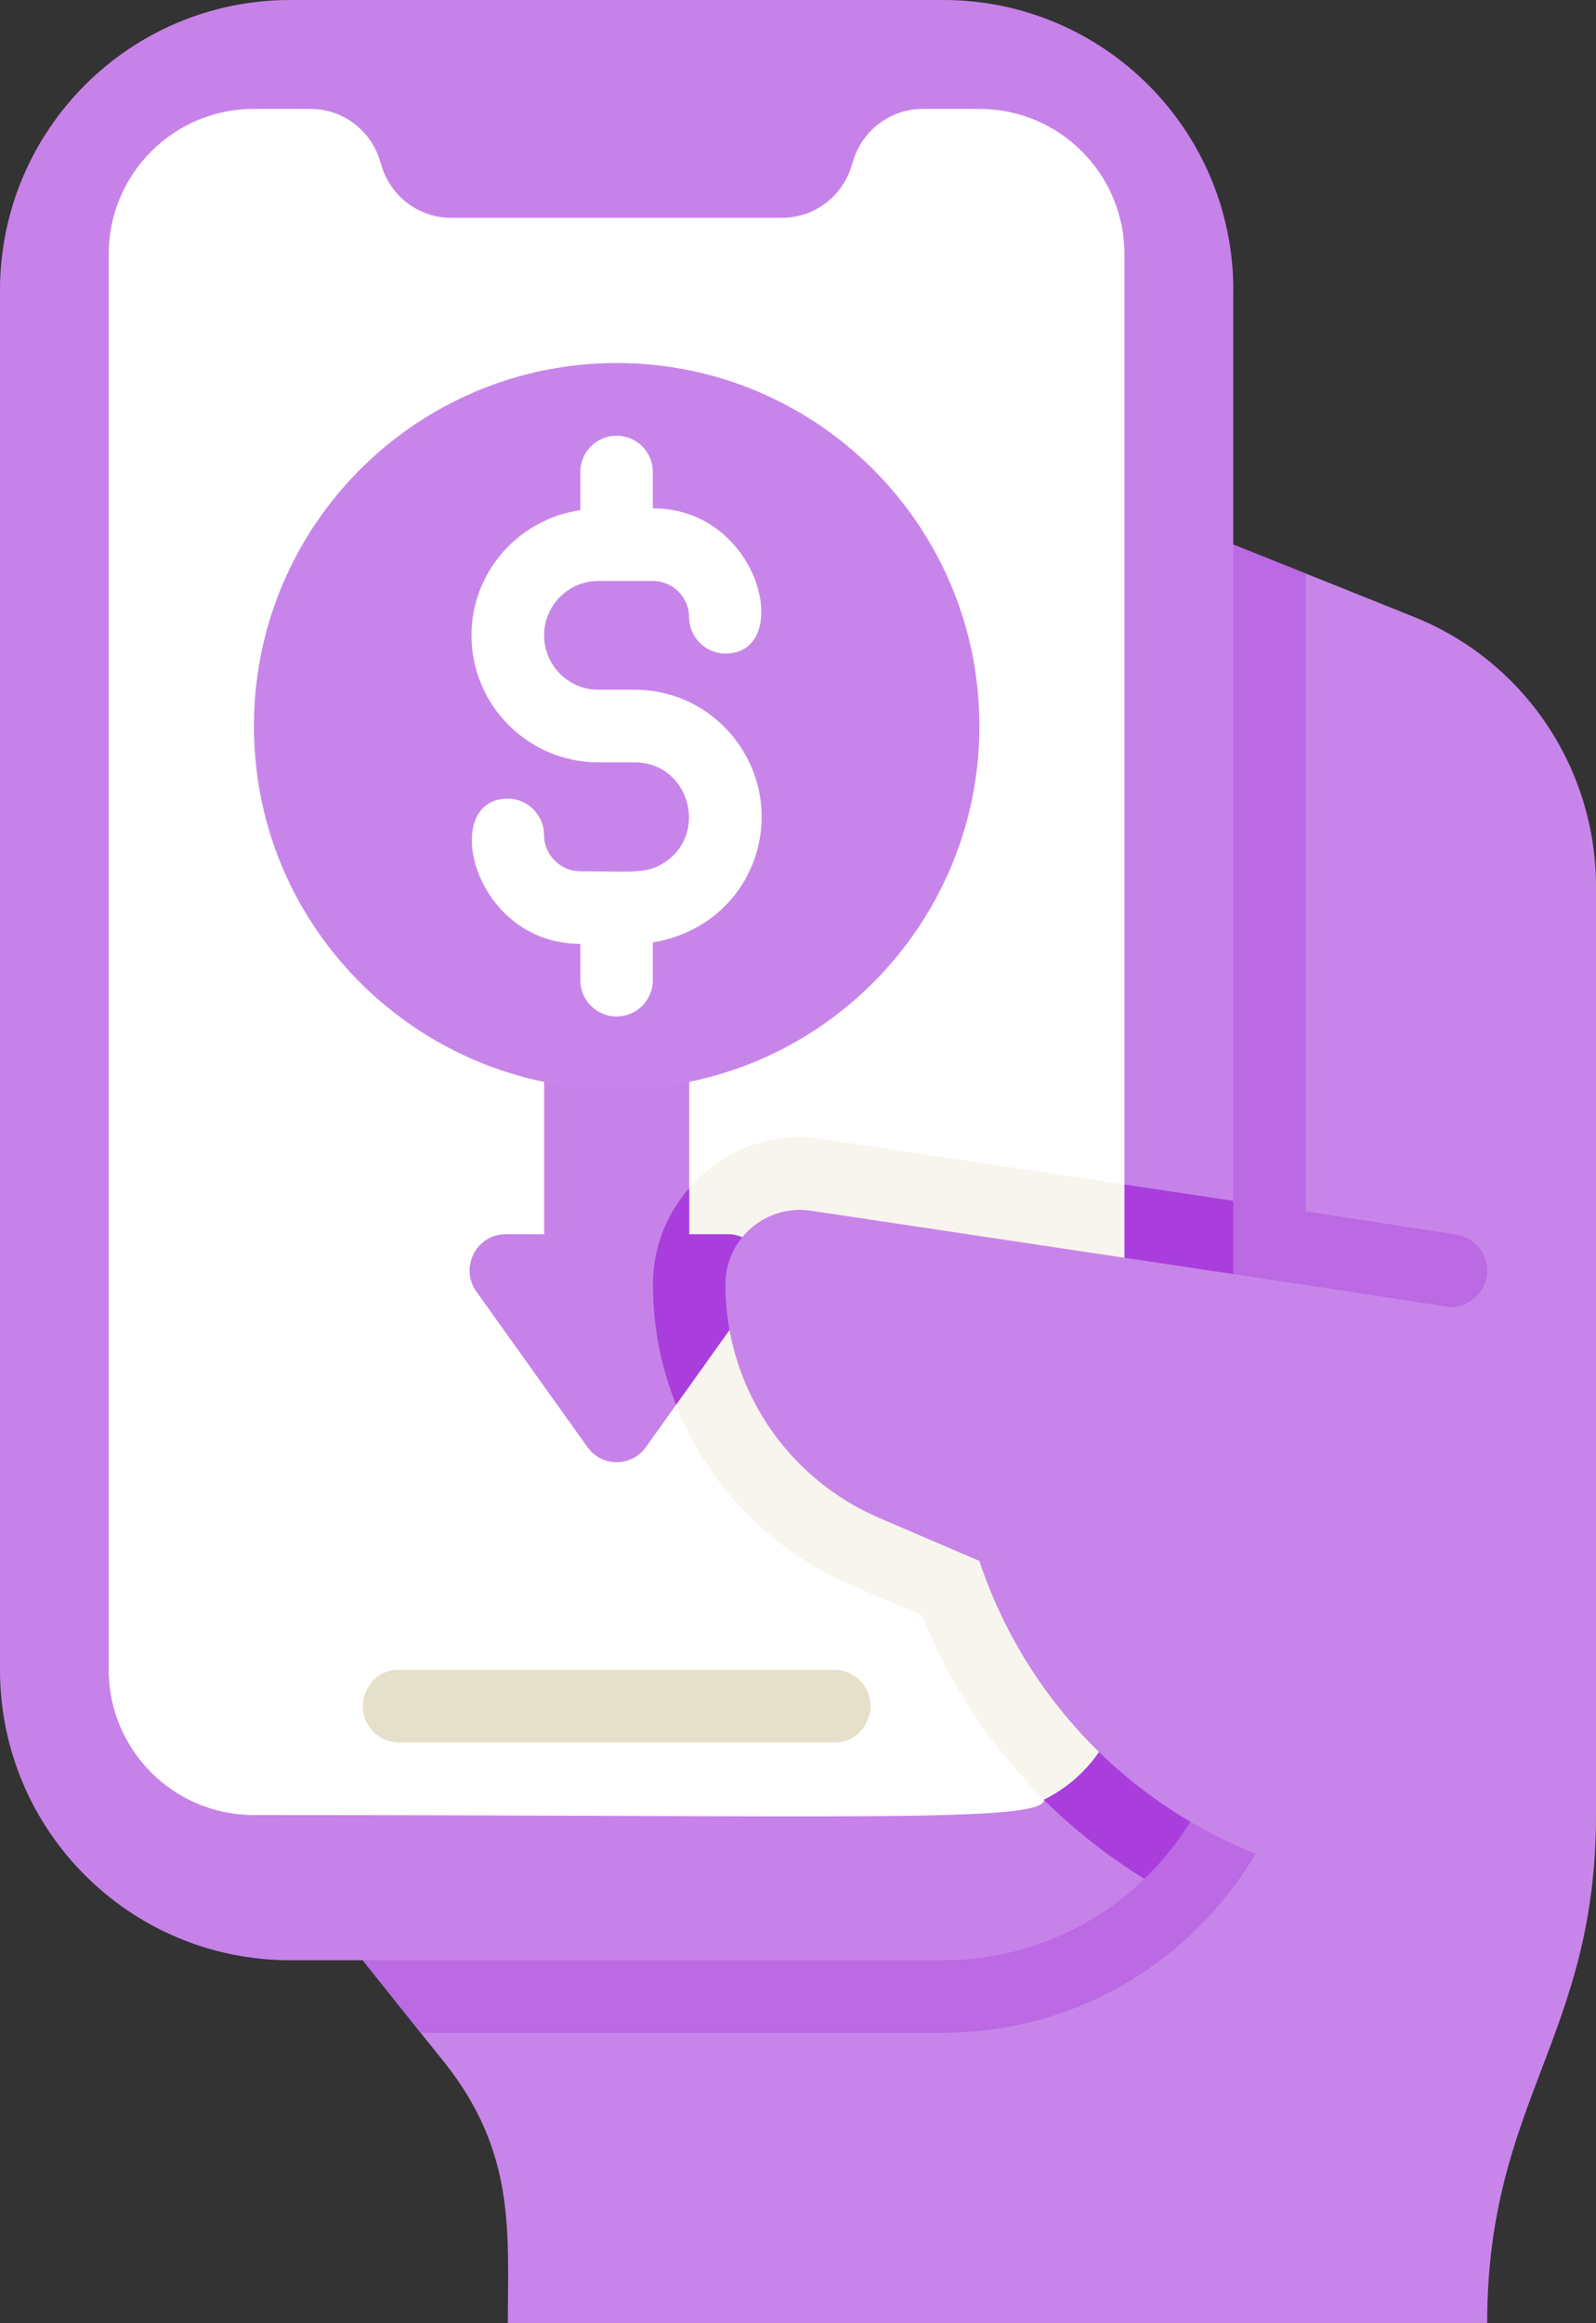 <?xml version="1.0" encoding="UTF-8"?><svg xmlns="http://www.w3.org/2000/svg" viewBox="0 0 157.07 228.47"><rect x="0" y="0" width="157.07" height="228.47" fill="#333333" stroke="none"/><g id="a"/><g id="b"><g id="c"><g><path d="M157.07,87.18v91.32c0,21.84-10.71,28.12-10.71,49.98H49.98c0-8.93,.82-16.79-6.25-25.67-2.93-3.65-1.13-1.4-8.03-10.03V53.55H121.37c8.96,3.58,5.02,2,17.74,7.1,10.85,4.32,17.96,14.85,17.96,26.52Z" style="fill:#c885e9;"/><path d="M128.51,56.4v107.81c0,19.55-15.9,35.7-35.7,35.7H41.41l-5.71-7.14V53.55H121.37l7.14,2.86Z" style="fill:#bc69e4;"/><path d="M121.37,28.56V164.21c0,15.87-12.91,28.56-28.56,28.56H28.56c-15.78,0-28.56-12.78-28.56-28.56V28.56C0,12.78,12.78,0,28.56,0H92.82c15.78,0,28.56,12.78,28.56,28.56Z" style="fill:#c782e9;"/><path d="M110.66,24.99V164.21c0,5.6-3.21,10.42-7.89,12.74,0,2.34-18.87,1.54-77.79,1.54-7.89,0-14.28-6.39-14.28-14.28V24.99c0-7.89,6.39-14.28,14.28-14.28h5.57c3.07,0,5.78,1.96,6.78,4.89l.29,.93c1,2.93,3.71,4.89,6.78,4.89h32.56c3.07,0,5.78-1.96,6.78-4.89l.29-.93c1-2.93,3.71-4.89,6.78-4.89h5.57c7.89,0,14.28,6.39,14.28,14.28Z" style="fill:#fff;"/><path d="M82.11,171.35H39.27c-1.97,0-3.57-1.6-3.57-3.57,0-1.02,.79-3.57,3.57-3.57h42.84c1.97,0,3.57,1.6,3.57,3.57,0,1.02-.79,3.57-3.57,3.57Z" style="fill:#e5e0c9;"/><path d="M74.5,127.01c-9.6,13.43-7.19,10.06-10.92,15.28-1.43,2-4.36,2-5.78,0l-10.92-15.28c-1.68-2.36,0-5.64,2.89-5.64h3.78v-35.7h14.28v35.7h3.78c2.89,0,4.57,3.28,2.89,5.64Z" style="fill:#c782e9;"/><path d="M96.39,71.4c0,17.04-11.99,31.37-28.06,34.88-22.37,4.86-43.34-12.2-43.34-34.88,0-19.71,15.99-35.7,35.7-35.7s35.7,15.99,35.7,35.7Z" style="fill:#c885e9;"/><path d="M62.47,67.83h-3.57c-2.96,0-5.35-2.39-5.35-5.35s2.39-5.35,5.35-5.35h5.35c1.96,0,3.57,1.61,3.57,3.57s1.61,3.57,3.57,3.57c6.77,0,3.5-14.28-7.14-14.28v-3.57c0-1.97-1.6-3.57-3.57-3.57s-3.57,1.6-3.57,3.57v3.75c-6.04,.88-10.71,6.04-10.71,12.31,0,6.89,5.6,12.49,12.49,12.49h3.57c5.31,0,7.28,6.85,3.07,9.75-1.81,1.28-3.35,.96-8.42,.96-1.96,0-3.57-1.61-3.57-3.57s-1.61-3.57-3.57-3.57c-6.77,0-3.5,14.28,7.14,14.28v3.57c0,1.97,1.6,3.57,3.57,3.57s3.57-1.6,3.57-3.57v-3.71c6.71-1.13,10.71-6.57,10.71-12.36,0-6.73-5.46-12.49-12.49-12.49Z" style="fill:#fff;"/><path d="M121.37,118.09v46.12c0,8.07-3.36,15.39-8.75,20.56-3.57-2.21-6.89-4.82-9.89-7.78,4.71-2.32,7.92-7.18,7.92-12.78v-47.73l10.71,1.61Z" style="fill:#a93edd;"/><path d="M110.66,116.48v47.73c0,5.6-3.21,10.42-7.89,12.74-5.11-5-9.25-11.14-12.03-18.1l-7-3c-8.03-3.43-14.14-9.89-17.21-17.71l7.96-11.14c1.68-2.36,0-5.64-2.89-5.64h-3.78v-4.53c2.64-3.07,6.53-5,10.89-5,1.36,0-.42-.2,31.95,4.64Z" style="fill:#f7f5ee;"/><path d="M74.5,127.01l-7.96,11.14c-1.5-3.71-2.28-7.71-2.28-11.85,0-3.64,1.36-6.93,3.57-9.46v4.53h3.78c2.89,0,4.57,3.28,2.89,5.64Z" style="fill:#a93edd;"/><path d="M142.79,128.51v57.12h-1.83c-20.22,0-38.18-12.94-44.58-32.13l-9.84-4.22c-9.19-3.94-15.15-12.97-15.15-22.97h0c0-4.48,3.99-7.91,8.42-7.25l62.98,9.45Z" style="fill:#c885e9;"/><path d="M146.33,125.48c-.35,2.16-2.42,3.33-4.07,3l-20.88-3.21v-7.25l21.95,3.39c1.96,.32,3.28,2.14,3,4.07Z" style="fill:#bc69e4;"/></g></g></g></svg>